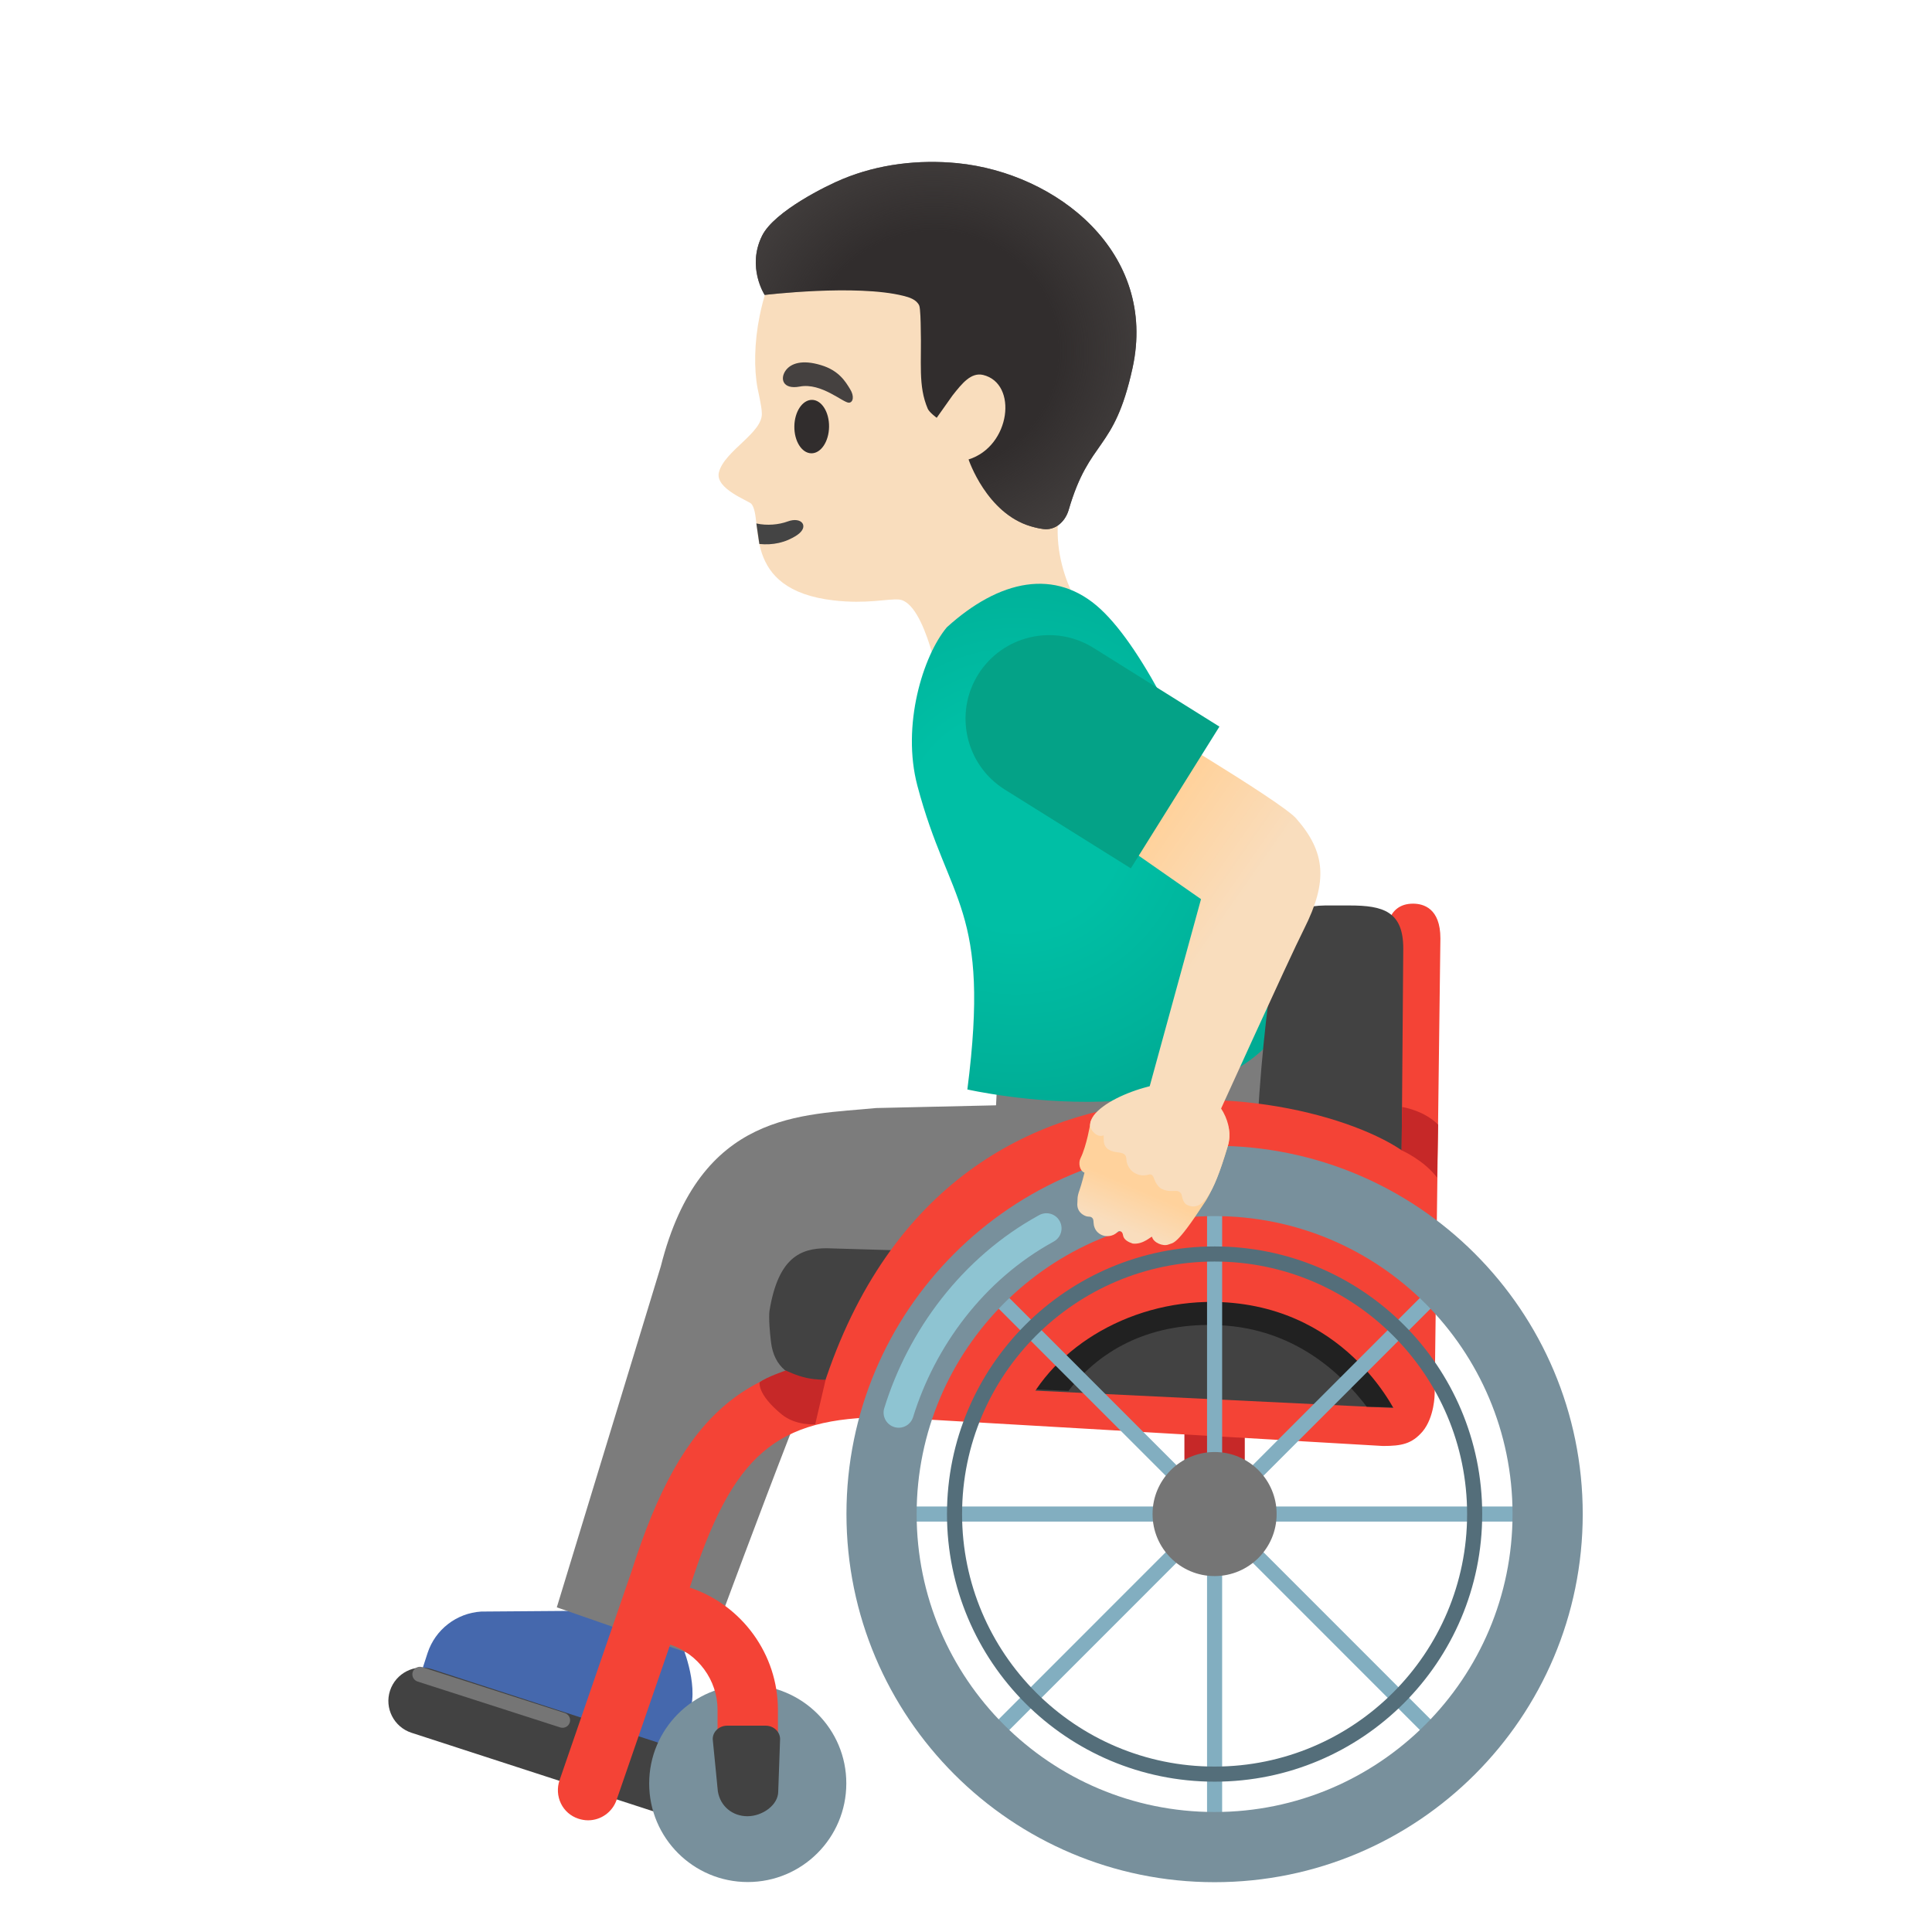 <svg style="enable-background:new 0 0 128 128;" viewBox="0 0 128 128" xmlns="http://www.w3.org/2000/svg" xmlns:xlink="http://www.w3.org/1999/xlink">
  <path id="head" d="M72.59,18.83c-2.37-4.24-8-7.71-12.82-7.14c-5.4,0.64-8.46,4.37-9.44,9.23 c-0.36,1.76-0.38,3.53-0.14,4.8c0.03,0.15,0.28,1.26,0.28,1.6c0.14,1.33-2.47,2.52-2.84,3.97c-0.28,1.09,1.98,1.89,2.15,2.09 c0.85,1.02-0.78,5.69,5.47,6.4c2.18,0.25,3.54-0.12,4.3-0.06c1.8,0.15,2.8,6.11,2.8,6.11l9.21-5.57c0,0-3.07-4.51-0.39-9.14 C73.76,27.44,74.11,21.56,72.59,18.83z" style="fill:#F9DDBD;"/>
  <path id="mouth_1_" d="M50.31,36.04c0.87,0.09,1.74-0.08,2.5-0.59c0.83-0.56,0.31-1.25-0.63-0.9 c-0.57,0.21-1.36,0.29-2.07,0.13L50.31,36.04z" style="fill:#444444;"/>
  <g id="hairGroup_1_">
    <path id="hair_1_" d="M62.06,27.68l1.04-1.47c0.65-0.83,1.24-1.55,2.03-1.37c2.33,0.56,1.83,4.73-0.96,5.6 c0,0,1.19,3.57,4.13,4.43c0.31,0.09,0.58,0.15,0.83,0.18c0.79,0.1,1.44-0.49,1.67-1.26c1.4-4.79,3-3.79,4.23-9.39 c1.69-7.68-5.03-12.94-11.6-13.59c-2.56-0.25-5.22,0.06-7.6,1.05c-1.01,0.41-4.53,2.13-5.34,3.76c-1.03,2.08,0.17,3.92,0.17,3.92 s6.07-0.72,9.19,0.06c0.41,0.1,0.87,0.25,1.05,0.64c0.08,0.17,0.1,1.23,0.1,1.42c0.07,2.4-0.19,3.89,0.47,5.43 C61.59,27.34,62.06,27.68,62.06,27.68z" style="fill:#312D2D;"/>
    <radialGradient id="hairHighlights_2_" cx="121.629" cy="264.552" gradientTransform="matrix(1.038 0.016 9.600000e-03 -1 -66.833 285.791)" gradientUnits="userSpaceOnUse" r="14.875">
      <stop offset="0.526" style="stop-color:#454140;stop-opacity:0"/>
      <stop offset="1" style="stop-color:#454140"/>
    </radialGradient>
    <path id="hairHighlights_1_" d="M62.06,27.68l1.04-1.47c0.65-0.83,1.24-1.55,2.03-1.37 c2.33,0.56,1.83,4.73-0.96,5.6c0,0,1.19,3.57,4.13,4.43c0.31,0.09,0.58,0.15,0.83,0.18c0.79,0.1,1.44-0.49,1.67-1.26 c1.4-4.79,3-3.79,4.23-9.39c1.69-7.68-5.03-12.94-11.6-13.59c-2.56-0.25-5.22,0.06-7.6,1.05c-1.01,0.41-4.53,2.13-5.34,3.76 c-1.03,2.08,0.17,3.92,0.17,3.92s6.07-0.72,9.19,0.06c0.41,0.1,0.87,0.25,1.05,0.64c0.08,0.17,0.1,1.23,0.1,1.42 c0.07,2.4-0.19,3.89,0.47,5.43C61.59,27.34,62.06,27.68,62.06,27.68z" style="fill:url(#hairHighlights_2_);"/>
  </g>
  <ellipse id="eye_1_" cx="53.76" cy="28.26" rx="1.77" ry="1.15" style="fill:#312D2D;" transform="matrix(0.014 -1 1 0.014 24.765 81.627)"/>
  <path id="eyebrow_1_" d="M52.99,25.61c-1.15,0.22-1.34-0.55-0.91-1.1c0.32-0.41,1.03-0.71,2.31-0.32 c1.21,0.36,1.64,1.12,1.93,1.59c0.29,0.46,0.21,0.89-0.08,0.9C55.85,26.68,54.41,25.34,52.99,25.61z" style="fill:#454140;"/>
  <g id="shoe_1_">
    <path d="M43.43,116.74c0.6,0.19,1.25-0.14,1.44-0.74l0.85-2.67c0.58-1.81-0.59-4.47-0.59-4.47l-6.64-2.14 l-6.61,0.05c-1.63,0.1-3.04,1.19-3.55,2.74l-0.39,1.2c-0.17,0.53,0.12,1.09,0.65,1.26L43.43,116.74z" style="fill:#4568AD;"/>
  </g>
  <g id="pants_1_">
    <path d="M83.14,67.06l-17.02,3.62l-0.13,2.55l-7.94,0.18c-4.88,0.48-11.67,0.17-14.27,10.49l-6.89,22.59 l9.85,3.43c0,0,7.9-21.46,8.4-21.43c0.5,0.02,15.14,0.81,24.77-0.5C89.51,86.7,83.14,67.06,83.14,67.06z" style="fill:#7C7C7C;"/>
  </g>
  <g id="shirt_1_">
    <radialGradient id="SVGID_1_" cx="67.56" cy="75.887" gradientTransform="matrix(0.95 -0.312 -0.312 -0.95 26.802 147.589)" gradientUnits="userSpaceOnUse" r="19.484">
      <stop offset="0.364" style="stop-color:#00BFA5"/>
      <stop offset="0.812" style="stop-color:#00B29A"/>
      <stop offset="1" style="stop-color:#00AB94"/>
    </radialGradient>
    <path d="M64.09,72.18c1.55-12.08-1.22-12.23-3.31-20.12c-1.06-4,0.37-8.61,1.95-10.5 c3.47-3.15,7.2-3.97,10.19-1.2c5.89,5.48,12.5,26.92,12.5,26.92C80.71,75.96,64.09,72.18,64.09,72.18z" style="fill:url(#SVGID_1_);"/>
  </g>
  <g>
    <rect height="7.14" style="fill:#C62828;" width="4" x="78.47" y="93.17"/>
    <path d="M43.24,119.99l-15.98-5.19c-1.16-0.38-1.8-1.63-1.42-2.79l0,0c0.38-1.16,1.63-1.8,2.79-1.42 l15.98,5.19c1.16,0.38,1.8,1.63,1.42,2.79l0,0C45.65,119.73,44.4,120.37,43.24,119.99z" style="fill:#424242;"/>
    <path d="M49.54,111.63c-3.61,0-6.53,2.93-6.53,6.53c0,3.61,2.93,6.53,6.53,6.53c3.61,0,6.53-2.93,6.53-6.53 C56.08,114.56,53.15,111.63,49.54,111.63z" style="fill:#78909C;"/>
    <path d="M93.62,59.87c-1.81,0-1.81,1.94-1.81,2.59l-0.25,29.21L58.89,89.9c-9.36,0-13.66,3.58-17.04,14.18 l-4.78,13.87c-0.17,0.5-0.14,1.05,0.09,1.53s0.64,0.84,1.15,1.01c0.21,0.07,0.43,0.11,0.65,0.11c0.85,0,1.61-0.54,1.89-1.35 l3.55-10.29c1.84,0.6,3.14,2.35,3.14,4.32v4.88c0,1.1,0.9,2,2,2s2-0.9,2-2v-4.88c0-3.68-2.38-6.94-5.84-8.1 c2.84-8.85,5.68-11.28,13.07-11.29l32.85,1.91c1.25,0,1.92-0.14,2.63-0.96c0.79-0.95,0.8-2.47,0.8-2.48l0.38-30.19 C95.43,60.17,94.3,59.87,93.62,59.87z" style="fill:#F44336;"/>
    <path d="M49.52,120.33L49.52,120.33c-0.99,0-1.8-0.66-1.96-1.65l-0.33-3.35c-0.08-0.53,0.37-1,0.95-1h2.54 c0.57,0,1.01,0.45,0.96,0.97l-0.12,3.39C51.56,119.59,50.51,120.33,49.52,120.33z" style="fill:#424242;"/>
    <path d="M92.97,62.84c0-2.46-1.34-2.85-3.55-2.85h-1.64c-2.31,0.03-2.69,1.07-3.11,2.57 c-0.75,2.67-2.18,16.77-1.07,20.67c0.03,0.1,0.08,0.22,0.12,0.32l-28.96-0.85c-1.73,0-3.19,0.63-3.77,4.09c0,0-0.11,0.44,0.09,2.12 c0.2,1.68,1.31,2.44,2.76,2.51l38.84,1.88l-0.05-0.13c0.06,0.05,0.1,0.08,0.1,0.08L92.97,62.84z" style="fill:#424242;"/>
    <path d="M70.79,92.15c2.22-2.9,5.67-4.56,10.02-4.35c5.04,0.23,8.15,3.31,9.74,5.4l3.4,0.07 c0.07-3.89,0.26-13.9,0.26-13.9c-2.54-4.26-29.74-11.62-38.87,12.08L70.79,92.15z" style="fill:#212121;"/>
    <path d="M92.66,93.95l1.81-0.56c0-2.09-0.26-15.91-0.26-15.91c-2.67-4.46-31.97-12.63-40.07,15.72l5.24-0.02 l8.37,0.49c2.02-4.53,7.42-7.66,13.19-7.4C89.52,86.67,92.66,93.95,92.66,93.95z" style="fill:#F44336;"/>
    <g>
      <g>
        <radialGradient id="SVGID_2_" cx="76.47" cy="100.306" gradientTransform="matrix(1 0 0 1 4 0)" gradientUnits="userSpaceOnUse" r="1.107">
          <stop offset="0" style="stop-color:#78909C"/>
          <stop offset="0.562" style="stop-color:#617A86"/>
          <stop offset="1" style="stop-color:#546E7A"/>
        </radialGradient>
        <path d="M80.47,101.41c-0.61,0-1.11-0.5-1.11-1.11s0.5-1.11,1.11-1.11s1.11,0.5,1.11,1.11 S81.08,101.41,80.47,101.41z" style="fill:url(#SVGID_2_);"/>
        <path d="M80.47,99.7c0.33,0,0.61,0.27,0.61,0.61c0,0.33-0.27,0.61-0.61,0.61s-0.61-0.27-0.61-0.61 C79.86,99.97,80.14,99.7,80.47,99.7 M80.47,98.7c-0.89,0-1.61,0.72-1.61,1.61c0,0.89,0.72,1.61,1.61,1.61 c0.89,0,1.61-0.72,1.61-1.61C82.08,99.42,81.36,98.7,80.47,98.7L80.47,98.7z" style="fill:#82AEC0;"/>
      </g>
      <line style="fill:none;stroke:#82AEC0;stroke-linecap:round;stroke-miterlimit:10;" x1="80.47" x2="80.47" y1="79.6" y2="121.02"/>
      <line style="fill:none;stroke:#82AEC0;stroke-linecap:round;stroke-miterlimit:10;" x1="95.11" x2="65.83" y1="85.66" y2="114.95"/>
      <line style="fill:none;stroke:#82AEC0;stroke-linecap:round;stroke-miterlimit:10;" x1="95.11" x2="65.83" y1="114.95" y2="85.66"/>
      <line style="fill:none;stroke:#82AEC0;stroke-linecap:round;stroke-miterlimit:10;" x1="59.76" x2="101.18" y1="100.31" y2="100.31"/>
    </g>
    <path d="M80.47,75.91c-13.47,0-24.39,10.92-24.39,24.39S67,124.7,80.47,124.7s24.39-10.92,24.39-24.39 S93.94,75.91,80.47,75.91z M80.47,120.05c-10.9,0-19.74-8.84-19.74-19.74c0-10.9,8.84-19.74,19.74-19.74 c10.9,0,19.74,8.84,19.74,19.74C100.21,111.21,91.37,120.05,80.47,120.05z" style="fill:#78909C;"/>
    <path d="M80.47,83.58c9.22,0,16.73,7.5,16.73,16.73s-7.5,16.73-16.73,16.73s-16.73-7.5-16.73-16.73 S71.25,83.58,80.47,83.58 M80.47,82.58c-9.79,0-17.73,7.94-17.73,17.73s7.94,17.73,17.73,17.73s17.73-7.94,17.73-17.73 S90.26,82.58,80.47,82.58L80.47,82.58z" style="fill:#546E7A;"/>
    <circle cx="80.47" cy="100.31" r="4.11" style="fill:#757575;"/>
    <path d="M59.54,93.59 c1.51-4.89,4.89-9.53,9.79-12.21" style="opacity:0.8;fill:none;stroke:#94D1E0;stroke-width:2;stroke-linecap:round;stroke-miterlimit:10;"/>
    <line style="fill:none;stroke:#757575;stroke-linecap:round;stroke-miterlimit:10;" x1="27.82" x2="37.27" y1="110.93" y2="113.97"/>
    <path d="M92.86,76.21c0,0,1.49,0.66,2.35,1.81l0.07-3.51c-0.96-0.96-2.39-1.17-2.39-1.17L92.86,76.21z" style="fill:#C62828;"/>
    <path d="M54.7,91.41l-0.69,2.95c0,0-1.28,0.12-2.23-0.66c-1.64-1.35-1.45-2.12-1.45-2.12 c0.45-0.35,1.73-0.78,1.73-0.78s0.72,0.35,1.38,0.49S54.7,91.41,54.7,91.41z" style="fill:#C62828;"/>
  </g>
  <linearGradient id="arm_1_" gradientTransform="matrix(1 0 0 -1 0 130)" gradientUnits="userSpaceOnUse" x1="85.935" x2="73.935" y1="62.921" y2="71.293">
    <stop offset="0.5" style="stop-color:#F9DDBD"/>
    <stop offset="1" style="stop-color:#FFD29C"/>
  </linearGradient>
  <path id="arm" d="M74.85,47.14l-5.16,5.54l9.88,6.89l-3.68,13.42l4.41,1.78c0,0,5.14-11.34,6.1-13.23 c1.58-3.14,1.44-5.08-0.53-7.32C84.82,53.04,74.85,47.14,74.85,47.14z" style="fill:url(#arm_1_);"/>
  <linearGradient id="hand_2_" gradientTransform="matrix(1 0 0 -1 0 130)" gradientUnits="userSpaceOnUse" x1="74.226" x2="75.343" y1="48.68" y2="51.285">
    <stop offset="0" style="stop-color:#F9DDBD"/>
    <stop offset="1" style="stop-color:#FFD29C"/>
  </linearGradient>
  <path id="hand" d="M80.63,73.49c-0.23-0.18-0.43-0.35-0.62-0.51c-0.39-0.33-0.76-0.64-1.35-1.01 c-0.72-0.44-4.15,0.93-4.93,1.22c-0.26,0.1-0.5,0.19-0.72,0.29c-0.3,0.13-0.53,0.36-0.63,0.63c-0.04,0.05-0.08,0.11-0.12,0.2 c-0.01,0.04-0.02,0.07-0.02,0.11c0,0.01-0.25,1.5-0.65,2.31c-0.16,0.31-0.07,0.84,0.26,0.96c0,0-0.19,0.77-0.33,1.16 c-0.17,0.46-0.12,0.61-0.14,0.82c-0.04,0.36,0.1,0.63,0.36,0.8c0.32,0.21,0.44,0.08,0.59,0.19s0.1,0.29,0.14,0.5 c0.11,0.56,0.58,0.71,0.77,0.73c0.62,0.06,0.8-0.33,0.91-0.33c0.2,0.01,0.24,0.18,0.26,0.31c0.06,0.28,0.36,0.43,0.64,0.52 c0.73,0.08,1.26-0.54,1.28-0.44c0.08,0.37,0.72,0.65,1.09,0.5c0.31-0.13,0.5,0.12,2.35-2.72c0.37-0.5,0.97-1.84,1.37-3.12l0.19-0.61 C81.63,75.04,81.36,74.06,80.63,73.49z" style="fill:url(#hand_2_);"/>
  <linearGradient id="hand_3_" gradientTransform="matrix(1 0 0 -1 0 130)" gradientUnits="userSpaceOnUse" x1="75.552" x2="73.319" y1="52.205" y2="48.298">
    <stop offset="0.5" style="stop-color:#F9DDBD"/>
    <stop offset="1" style="stop-color:#FFD29C"/>
  </linearGradient>
  <path id="hand_1_" d="M78.94,71.88c-1.76-0.67-6.6,1.02-6.72,2.61c-0.03,0.36,0.46,0.92,0.9,0.73 c0,0,0,0.43,0.03,0.53c0.14,0.54,0.76,0.57,0.95,0.6c0.35,0.05,0.52,0.13,0.53,0.48c0.01,0.33,0.23,0.7,0.52,0.87 c0.32,0.18,0.57,0.22,0.96,0.12c0.18-0.05,0.28,0.06,0.34,0.24c0.08,0.25,0.28,0.59,0.49,0.69c0.39,0.2,0.64,0.16,0.92,0.15 c0.18,0,0.26,0.02,0.38,0.16c0.09,0.12,0.08,0.59,0.39,0.76c1.39,0.73,2.2-2.24,2.73-3.97C81.75,74.59,80.93,72.64,78.94,71.88z" style="fill:url(#hand_3_);"/>
  <g id="shirt_x5F_arm_1_">
    <path d="M74.92,57.53l5.87-9.39l-8.35-5.22c-2.59-1.62-6.01-0.83-7.63,1.76l0,0 c-1.62,2.59-0.83,6.01,1.76,7.63L74.92,57.53z" style="fill:#04A287;"/>
  </g>
</svg>